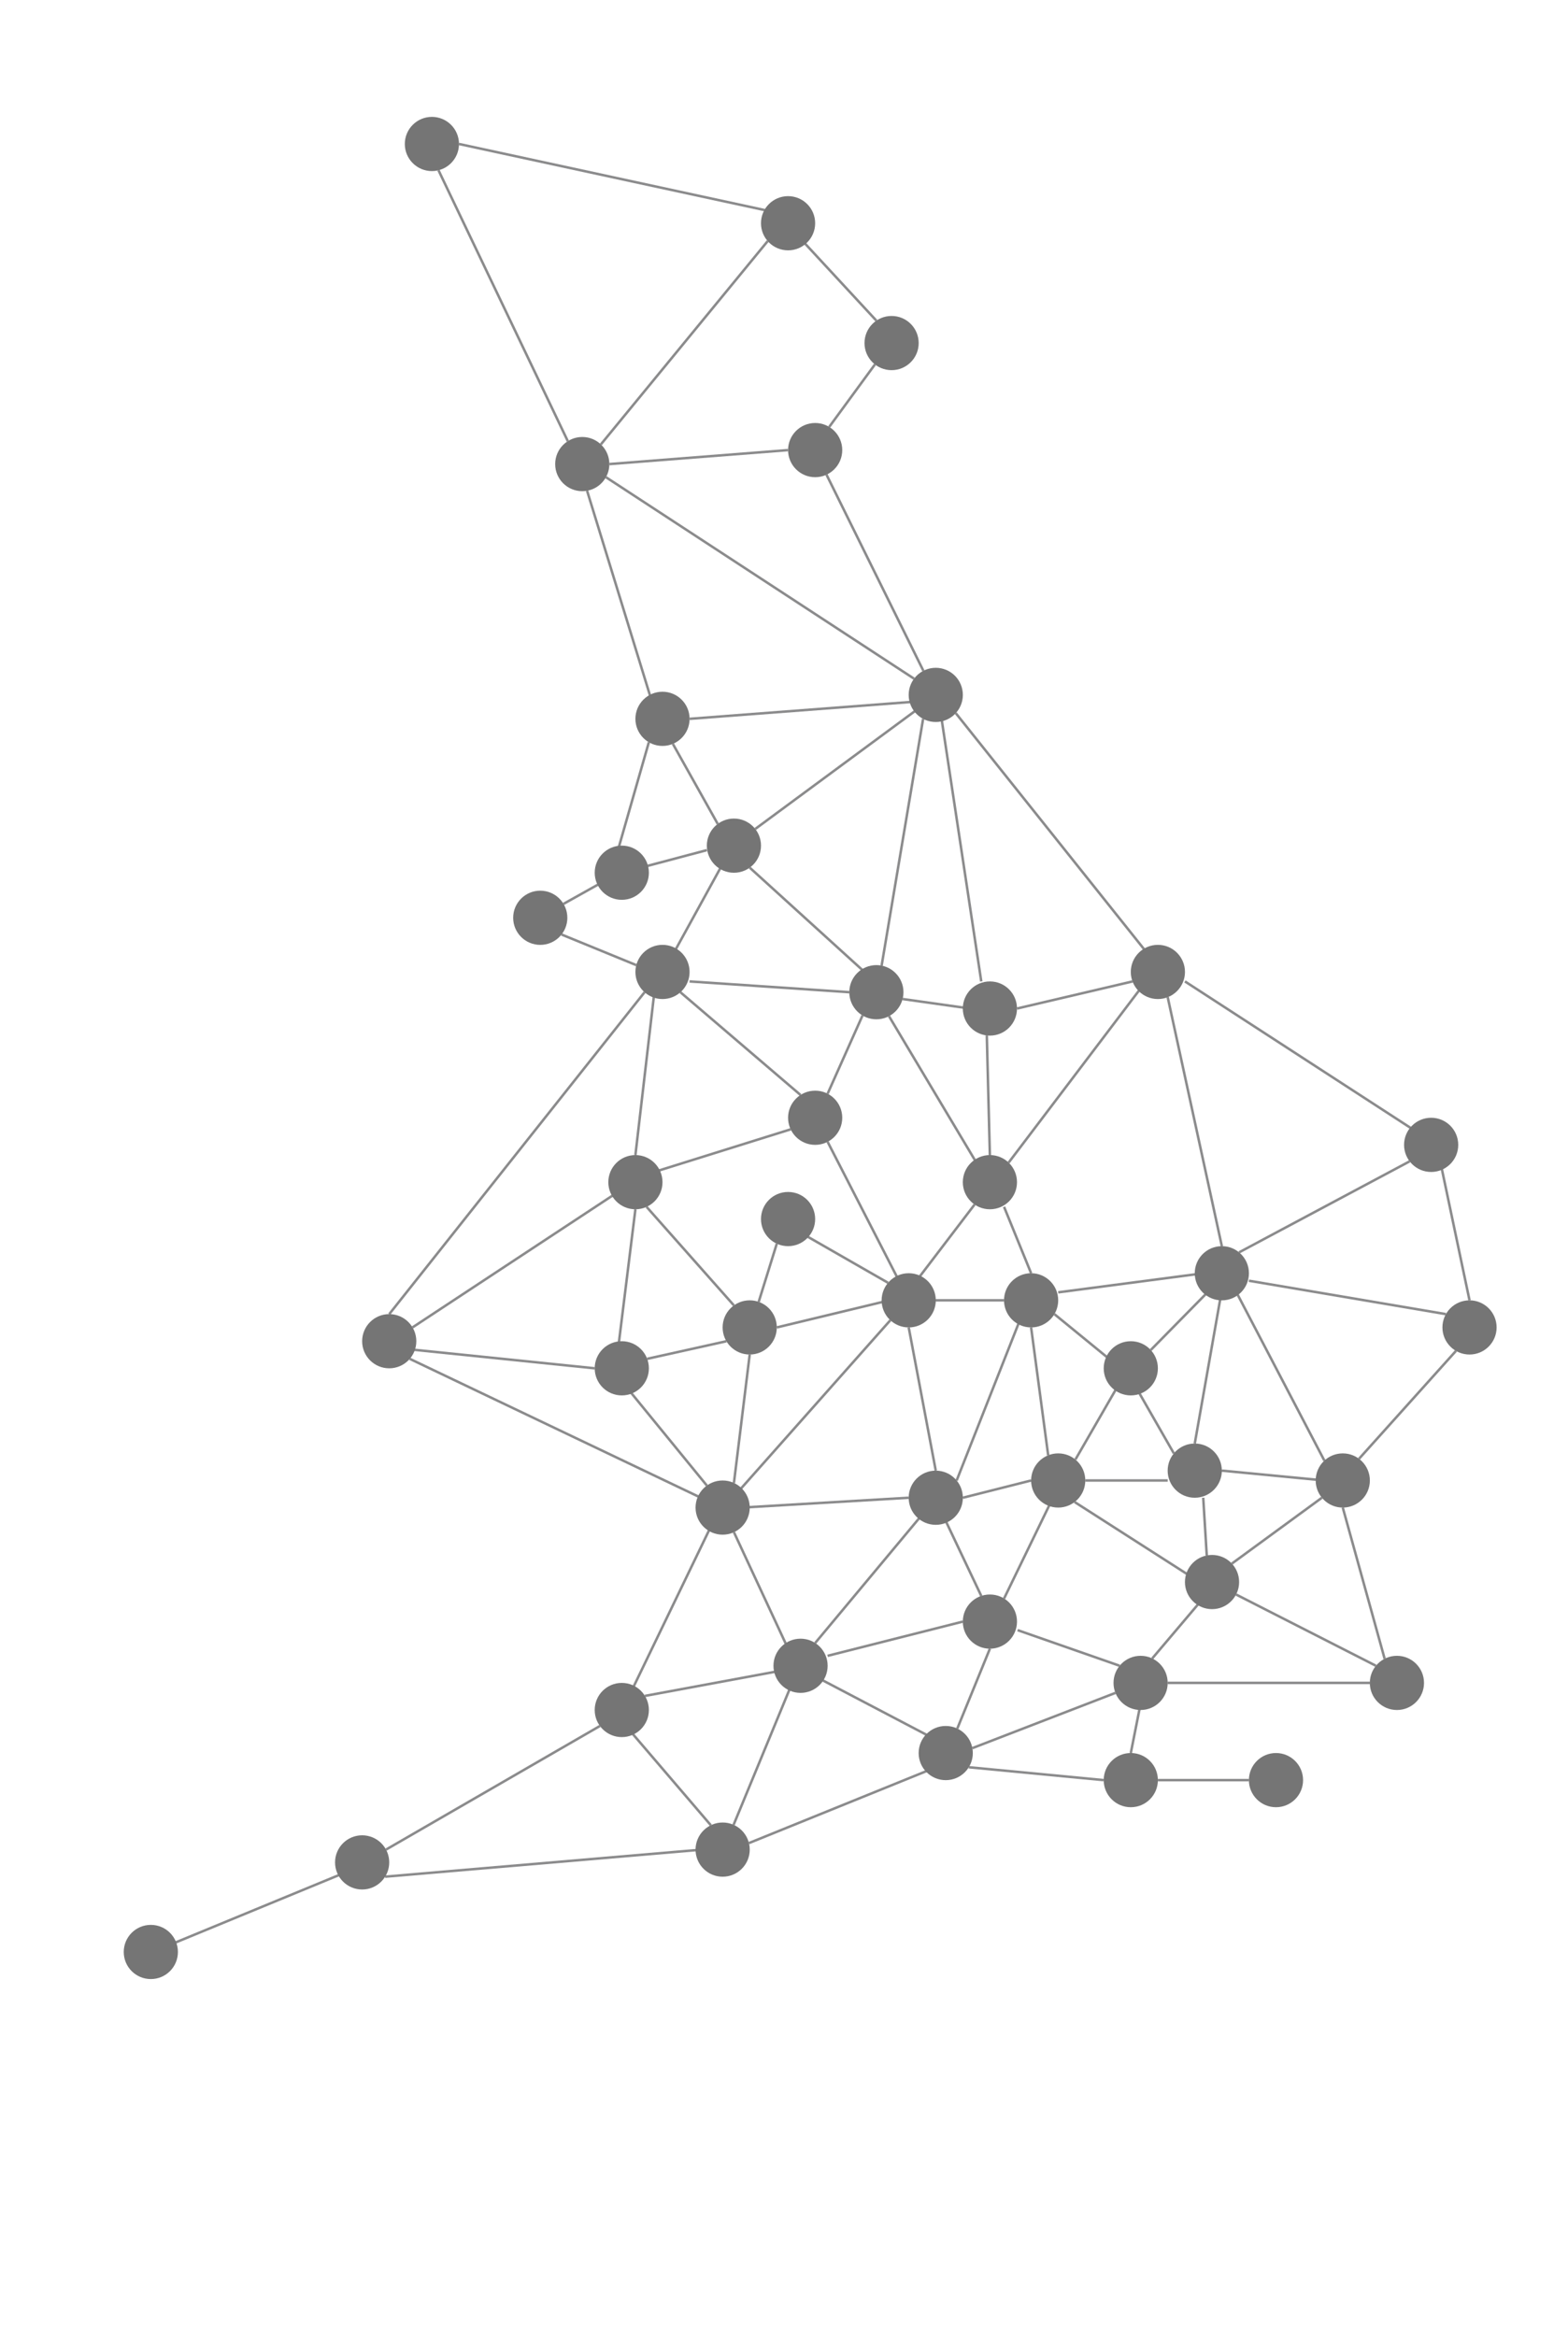 <?xml version="1.0" encoding="utf-8"?>
<!-- Generator: Adobe Illustrator 25.4.1, SVG Export Plug-In . SVG Version: 6.00 Build 0)  -->
<svg version="1.1" id="Capa_1" xmlns="http://www.w3.org/2000/svg" xmlns:xlink="http://www.w3.org/1999/xlink" x="0px" y="0px"
	 viewBox="0 0 470 700" style="enable-background:new 0 0 470 700;" xml:space="preserve">
<style type="text/css">
	.st0{fill:none;stroke:#8B8B8C;stroke-width:0.75;stroke-miterlimit:10;}
	.st1{fill:#757575;}
</style>
<g>
	<line class="st0" x1="190.46" y1="346.09" x2="196.14" y2="297.29"/>
	<line class="st0" x1="203.94" y1="297.29" x2="239.96" y2="328.09"/>
	<line class="st0" x1="248.07" y1="327.71" x2="258.54" y2="304.26"/>
	<line class="st0" x1="206.69" y1="294.06" x2="254.57" y2="297.29"/>
	<line class="st0" x1="292.87" y1="348.69" x2="266.47" y2="304.47"/>
	<line class="st0" x1="302.33" y1="348.35" x2="342.25" y2="295.68"/>
	<line class="st0" x1="294.13" y1="294.06" x2="282.23" y2="215.38"/>
	<line class="st0" x1="344.48" y1="286.35" x2="286.48" y2="213.67"/>
	<line class="st0" x1="424.3" y1="338.91" x2="355.18" y2="294.06"/>
	<line class="st0" x1="366.24" y1="373.38" x2="350.01" y2="298.77"/>
	<line class="st0" x1="371.41" y1="375.24" x2="422.54" y2="347.96"/>
	<line class="st0" x1="440.48" y1="389.61" x2="431.65" y2="347.74"/>
	<line class="st0" x1="407.35" y1="437.1" x2="436.43" y2="404.75"/>
	<line class="st0" x1="374.35" y1="383.74" x2="433.41" y2="393.75"/>
	<line class="st0" x1="396.98" y1="437.65" x2="369.12" y2="384.36"/>
	<line class="st0" x1="415.04" y1="497.02" x2="402.49" y2="451.71"/>
	<line class="st0" x1="369.24" y1="468.5" x2="396.23" y2="448.76"/>
	<line class="st0" x1="361.72" y1="466.06" x2="360.66" y2="448.76"/>
	<line class="st0" x1="358.12" y1="432.53" x2="366.24" y2="386.54"/>
	<line class="st0" x1="374.35" y1="533.37" x2="347.07" y2="533.37"/>
	<line class="st0" x1="338.95" y1="525.26" x2="341.89" y2="510.43"/>
	<line class="st0" x1="280.49" y1="440.64" x2="272.38" y2="397.73"/>
	<line class="st0" x1="286.75" y1="443.59" x2="305.85" y2="395.17"/>
	<line class="st0" x1="288.61" y1="448.76" x2="309.07" y2="443.59"/>
	<line class="st0" x1="322.36" y1="437.3" x2="334.94" y2="415.5"/>
	<line class="st0" x1="351.86" y1="435.48" x2="340.2" y2="415.14"/>
	<line class="st0" x1="325.3" y1="443.59" x2="350.01" y2="443.59"/>
	<line class="st0" x1="322.11" y1="450.04" x2="358.02" y2="473.04"/>
	<line class="st0" x1="370.5" y1="477.75" x2="412.43" y2="499.11"/>
	<line class="st0" x1="350.01" y1="504.24" x2="410.61" y2="504.24"/>
	<line class="st0" x1="269.28" y1="383.41" x2="248.07" y2="342.11"/>
	<line class="st0" x1="274.97" y1="383.41" x2="292.13" y2="360.9"/>
	<line class="st0" x1="309.07" y1="381.5" x2="300.96" y2="361.6"/>
	<line class="st0" x1="317.19" y1="387.22" x2="360.71" y2="381.5"/>
	<line class="st0" x1="333.78" y1="408.24" x2="316.05" y2="393.75"/>
	<line class="st0" x1="314.19" y1="436.06" x2="309.07" y2="397.73"/>
	<line class="st0" x1="221.95" y1="446.18" x2="266.88" y2="395.57"/>
	<line class="st0" x1="236.12" y1="493.77" x2="219.99" y2="459.08"/>
	<line class="st0" x1="244.34" y1="492.29" x2="276.43" y2="453.8"/>
	<line class="st0" x1="294.13" y1="478.18" x2="282.88" y2="454.45"/>
	<line class="st0" x1="300.96" y1="478.96" x2="315.62" y2="448.76"/>
	<line class="st0" x1="305.02" y1="488.43" x2="335.61" y2="499.11"/>
	<line class="st0" x1="345.37" y1="496.92" x2="360.71" y2="478.81"/>
	<line class="st0" x1="115.7" y1="554.19" x2="179.83" y2="517.14"/>
	<line class="st0" x1="213.07" y1="546.89" x2="187.61" y2="517.14"/>
	<line class="st0" x1="219.89" y1="546.77" x2="237.36" y2="504.48"/>
	<line class="st0" x1="280.49" y1="529.54" x2="224.48" y2="552.24"/>
	<line class="st0" x1="246.48" y1="503.41" x2="279.03" y2="520.48"/>
	<line class="st0" x1="296.72" y1="493.98" x2="286.94" y2="517.93"/>
	<line class="st0" x1="334.35" y1="507.23" x2="291.45" y2="523.79"/>
	<line class="st0" x1="330.84" y1="533.37" x2="290.38" y2="529.51"/>
	<line class="st0" x1="288.61" y1="485.87" x2="248.07" y2="496.13"/>
	<line class="st0" x1="232.84" y1="500.81" x2="193.3" y2="508.14"/>
	<line class="st0" x1="213.07" y1="457.41" x2="189.02" y2="507.23"/>
	<line class="st0" x1="50.81" y1="582.76" x2="103.32" y2="561.11"/>
	<line class="st0" x1="210.08" y1="448.76" x2="122.82" y2="407.14"/>
	<line class="st0" x1="224.72" y1="405.84" x2="219.99" y2="444.34"/>
	<line class="st0" x1="188.82" y1="416.89" x2="211.88" y2="445.12"/>
	<line class="st0" x1="237.01" y1="338.37" x2="196.14" y2="351.14"/>
	<line class="st0" x1="193.8" y1="361.6" x2="219.99" y2="391.14"/>
	<line class="st0" x1="232.84" y1="372.63" x2="227.41" y2="390.08"/>
	<line class="st0" x1="241.8" y1="370.38" x2="266.19" y2="384.36"/>
	<line class="st0" x1="232.84" y1="397.73" x2="266.55" y2="389.61"/>
	<line class="st0" x1="193.98" y1="407.14" x2="217.75" y2="401.86"/>
	<line class="st0" x1="280.49" y1="389.61" x2="300.96" y2="389.61"/>
	<line class="st0" x1="270.54" y1="299.33" x2="290.73" y2="302.18"/>
	<line class="st0" x1="296.72" y1="346.54" x2="295.79" y2="310.23"/>
	<line class="st0" x1="304.84" y1="302.18" x2="339.48" y2="294.06"/>
	<line class="st0" x1="264.26" y1="289.33" x2="276.7" y2="215.38"/>
	<line class="st0" x1="226.38" y1="248.38" x2="275.36" y2="212.24"/>
	<line class="st0" x1="224.72" y1="259.96" x2="259.13" y2="291.22"/>
	<line class="st0" x1="201.72" y1="285.96" x2="216.57" y2="258.93"/>
	<line class="st0" x1="276.78" y1="201" x2="247.74" y2="142.22"/>
	<line class="st0" x1="248.54" y1="127.93" x2="262.26" y2="109.19"/>
	<line class="st0" x1="240.22" y1="71.81" x2="262.69" y2="96.08"/>
	<line class="st0" x1="180.1" y1="133.16" x2="230.12" y2="72.23"/>
	<line class="st0" x1="236.22" y1="134.86" x2="182.64" y2="139.05"/>
	<line class="st0" x1="273.99" y1="203.36" x2="181.62" y2="142.98"/>
	<line class="st0" x1="195.25" y1="209.73" x2="175.97" y2="147.03"/>
	<line class="st0" x1="206.69" y1="215.38" x2="275.36" y2="210.15"/>
	<line class="st0" x1="215.14" y1="246.88" x2="201.69" y2="222.88"/>
	<line class="st0" x1="185.23" y1="254.72" x2="194.49" y2="222.39"/>
	<line class="st0" x1="211.88" y1="254.72" x2="193.3" y2="259.65"/>
	<line class="st0" x1="168.9" y1="270.83" x2="180.8" y2="264.18"/>
	<line class="st0" x1="168.31" y1="280" x2="190.73" y2="289.18"/>
	<line class="st0" x1="137.58" y1="43.14" x2="231.34" y2="63.41"/>
	<line class="st0" x1="170.2" y1="132.19" x2="131.43" y2="51"/>
	<line class="st0" x1="116.67" y1="393.75" x2="193.21" y2="297.29"/>
	<line class="st0" x1="115.44" y1="562.3" x2="210.43" y2="554.19"/>
	<line class="st0" x1="123.64" y1="397.73" x2="185.23" y2="357.15"/>
	<line class="st0" x1="178.26" y1="409.98" x2="121.87" y2="404.2"/>
	<line class="st0" x1="272.38" y1="448.76" x2="222.36" y2="451.71"/>
	<line class="st0" x1="185.23" y1="404.5" x2="190.46" y2="362.32"/>
	<line class="st0" x1="366.24" y1="440.64" x2="396.98" y2="443.59"/>
	<line class="st0" x1="344.93" y1="404.5" x2="363.3" y2="385.83"/>
</g>
<g>
	<circle class="st1" cx="129.46" cy="43.14" r="8.12"/>
	<circle class="st1" cx="296.72" cy="354.21" r="8.12"/>
	<circle class="st1" cx="116.67" cy="401.86" r="8.12"/>
	<circle class="st1" cx="190.46" cy="354.21" r="8.12"/>
	<circle class="st1" cx="244.34" cy="334.91" r="8.12"/>
	<circle class="st1" cx="296.72" cy="302.18" r="8.12"/>
	<circle class="st1" cx="347.07" cy="291.22" r="8.12"/>
	<circle class="st1" cx="198.58" cy="291.22" r="8.12"/>
	<circle class="st1" cx="262.69" cy="297.29" r="8.12"/>
	<circle class="st1" cx="161.94" cy="274.99" r="8.12"/>
	<circle class="st1" cx="186.38" cy="261.49" r="8.12"/>
	<circle class="st1" cx="219.99" cy="253.38" r="8.12"/>
	<circle class="st1" cx="280.49" cy="208.21" r="8.12"/>
	<circle class="st1" cx="198.58" cy="215.38" r="8.12"/>
	<circle class="st1" cx="244.34" cy="134.86" r="8.12"/>
	<circle class="st1" cx="267.25" cy="102.79" r="8.12"/>
	<circle class="st1" cx="174.53" cy="139.05" r="8.12"/>
	<circle class="st1" cx="236.22" cy="66.89" r="8.12"/>
	<circle class="st1" cx="338.95" cy="409.98" r="8.12"/>
	<circle class="st1" cx="309.07" cy="389.61" r="8.12"/>
	<circle class="st1" cx="272.38" cy="389.61" r="8.12"/>
	<circle class="st1" cx="186.38" cy="409.98" r="8.12"/>
	<circle class="st1" cx="224.72" cy="397.73" r="8.12"/>
	<circle class="st1" cx="440.48" cy="397.73" r="8.12"/>
	<circle class="st1" cx="366.24" cy="381.5" r="8.12"/>
	<circle class="st1" cx="236.22" cy="365.26" r="8.12"/>
	<circle class="st1" cx="428.98" cy="343.03" r="8.12"/>
	<circle class="st1" cx="296.72" cy="485.87" r="8.12"/>
	<circle class="st1" cx="239.96" cy="499.11" r="8.12"/>
	<circle class="st1" cx="186.38" cy="512.36" r="8.12"/>
	<circle class="st1" cx="402.49" cy="443.59" r="8.12"/>
	<circle class="st1" cx="358.12" cy="440.64" r="8.12"/>
	<circle class="st1" cx="317.19" cy="443.59" r="8.12"/>
	<circle class="st1" cx="280.49" cy="448.76" r="8.12"/>
	<circle class="st1" cx="216.61" cy="451.71" r="8.12"/>
	<circle class="st1" cx="338.95" cy="533.37" r="8.12"/>
	<circle class="st1" cx="283.48" cy="525.26" r="8.12"/>
	<circle class="st1" cx="341.89" cy="504.24" r="8.12"/>
	<circle class="st1" cx="363.3" cy="474.02" r="8.12"/>
	<circle class="st1" cx="108.55" cy="558.02" r="8.12"/>
	<circle class="st1" cx="216.61" cy="554.19" r="8.12"/>
	<circle class="st1" cx="45.21" cy="584.86" r="8.12"/>
	<circle class="st1" cx="382.47" cy="533.37" r="8.12"/>
	<circle class="st1" cx="418.72" cy="504.24" r="8.12"/>
</g>
</svg>
